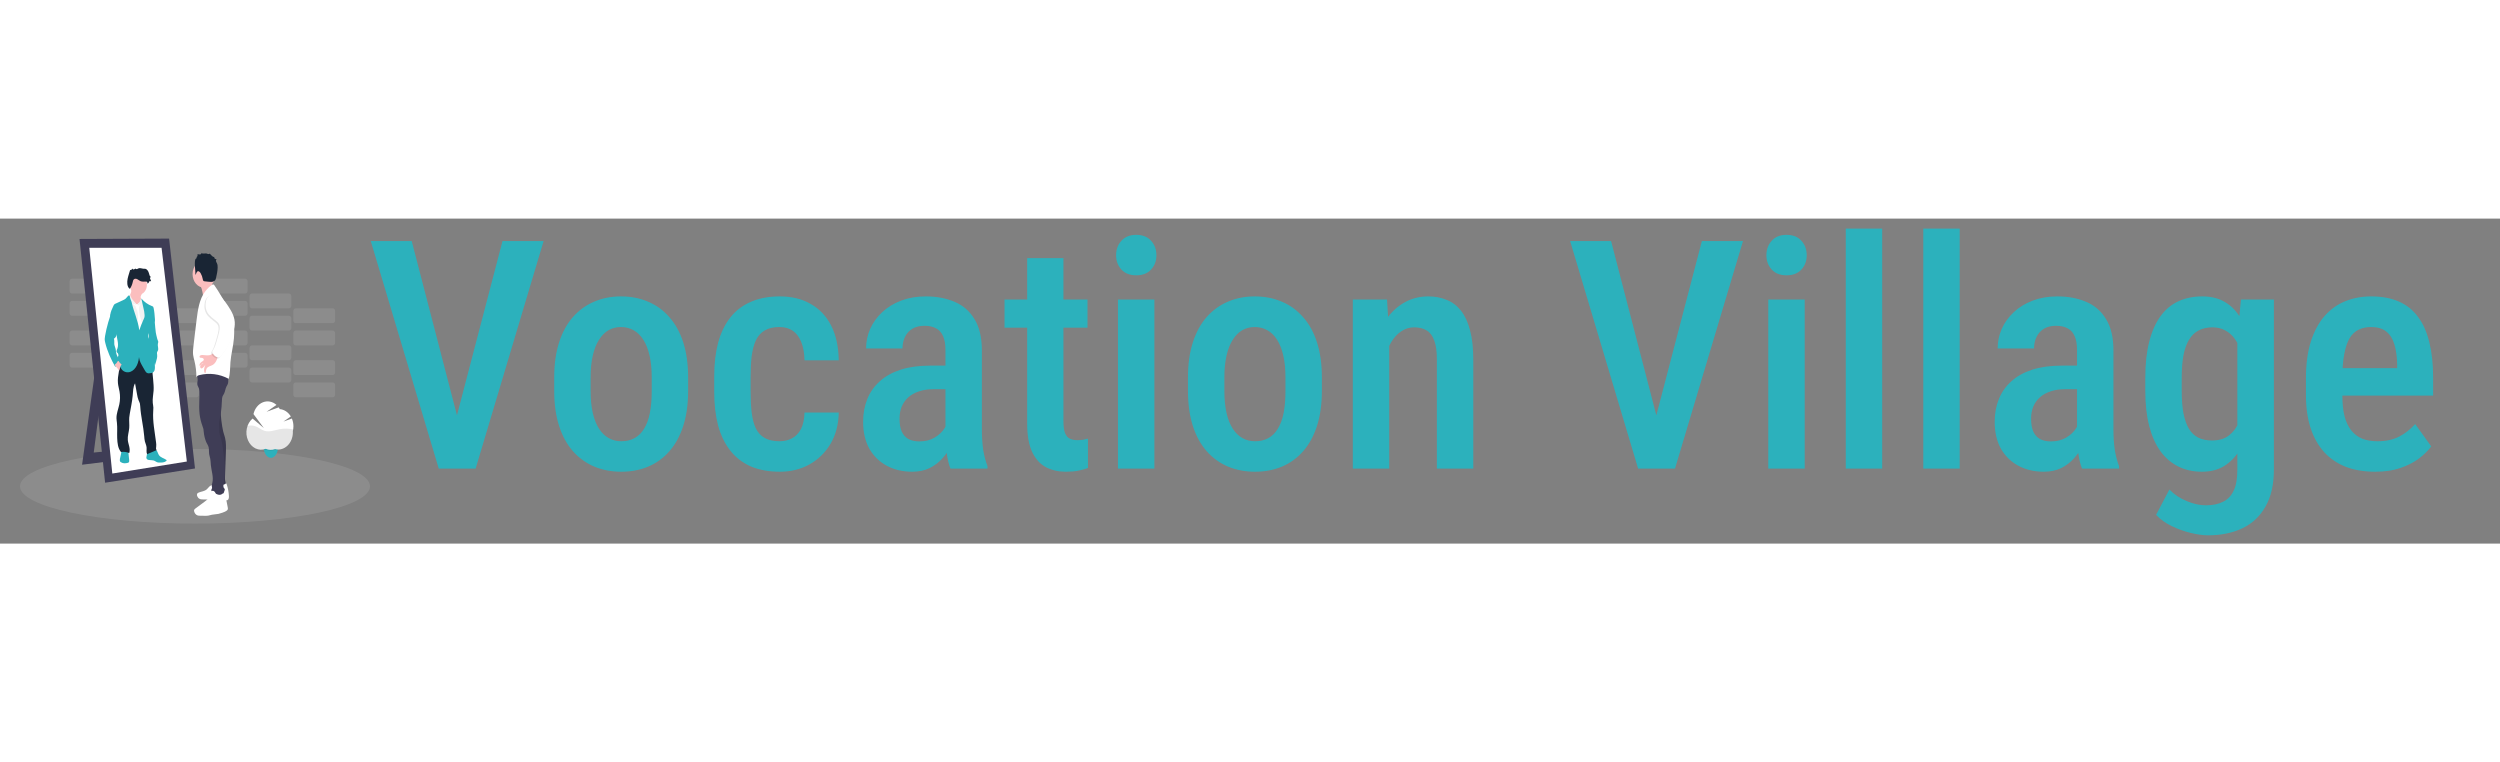 <svg width="328" height="100" viewBox="0 0 500 65" fill="none" xmlns="http://www.w3.org/2000/svg">
<rect x="0" y="0" width="500" height="65" fill="#808080" stroke="none"/>
<g clip-path="url(#clip0_1_37)">
<path d="M90.812 41.562L100.5 4.5H108.719L95.125 50H89.5L90.812 41.562ZM82.344 4.5L91.969 41.562L93.375 50H87.75L74.156 4.5H82.344ZM110.844 34.469V31.75C110.844 29.125 111.167 26.802 111.812 24.781C112.458 22.76 113.375 21.073 114.562 19.719C115.771 18.344 117.188 17.312 118.812 16.625C120.438 15.917 122.229 15.562 124.188 15.562C126.188 15.562 128 15.917 129.625 16.625C131.271 17.312 132.688 18.344 133.875 19.719C135.083 21.073 136.01 22.76 136.656 24.781C137.302 26.802 137.625 29.125 137.625 31.75V34.469C137.625 37.094 137.302 39.417 136.656 41.438C136.01 43.458 135.083 45.156 133.875 46.531C132.688 47.885 131.281 48.906 129.656 49.594C128.031 50.281 126.229 50.625 124.25 50.625C122.292 50.625 120.49 50.281 118.844 49.594C117.219 48.906 115.802 47.885 114.594 46.531C113.385 45.156 112.458 43.458 111.812 41.438C111.167 39.417 110.844 37.094 110.844 34.469ZM118.125 31.75V34.469C118.125 36.156 118.271 37.635 118.562 38.906C118.854 40.156 119.271 41.198 119.812 42.031C120.354 42.865 121 43.49 121.75 43.906C122.5 44.323 123.333 44.531 124.25 44.531C125.271 44.531 126.156 44.323 126.906 43.906C127.677 43.49 128.312 42.865 128.812 42.031C129.333 41.198 129.719 40.156 129.969 38.906C130.219 37.635 130.344 36.156 130.344 34.469V31.75C130.344 30.083 130.198 28.625 129.906 27.375C129.615 26.104 129.198 25.052 128.656 24.219C128.115 23.365 127.458 22.729 126.688 22.312C125.938 21.896 125.104 21.688 124.188 21.688C123.292 21.688 122.469 21.896 121.719 22.312C120.99 22.729 120.354 23.365 119.812 24.219C119.271 25.052 118.854 26.104 118.562 27.375C118.271 28.625 118.125 30.083 118.125 31.75ZM155.906 44.531C156.844 44.531 157.677 44.333 158.406 43.938C159.156 43.542 159.75 42.927 160.188 42.094C160.625 41.24 160.865 40.135 160.906 38.781H167.75C167.708 41.177 167.156 43.271 166.094 45.062C165.031 46.833 163.615 48.208 161.844 49.188C160.094 50.146 158.146 50.625 156 50.625C153.771 50.625 151.823 50.271 150.156 49.562C148.51 48.833 147.146 47.781 146.062 46.406C144.979 45.031 144.167 43.365 143.625 41.406C143.104 39.427 142.844 37.167 142.844 34.625V31.562C142.844 29.042 143.104 26.792 143.625 24.812C144.167 22.833 144.979 21.156 146.062 19.781C147.146 18.406 148.51 17.365 150.156 16.656C151.802 15.927 153.74 15.562 155.969 15.562C158.344 15.562 160.396 16.062 162.125 17.062C163.875 18.042 165.24 19.479 166.219 21.375C167.198 23.271 167.708 25.594 167.75 28.344H160.906C160.865 26.885 160.646 25.667 160.25 24.688C159.854 23.688 159.292 22.938 158.562 22.438C157.854 21.938 156.958 21.688 155.875 21.688C154.688 21.688 153.708 21.917 152.938 22.375C152.188 22.812 151.604 23.458 151.188 24.312C150.792 25.167 150.51 26.208 150.344 27.438C150.198 28.646 150.125 30.021 150.125 31.562V34.625C150.125 36.208 150.198 37.615 150.344 38.844C150.49 40.052 150.76 41.083 151.156 41.938C151.573 42.792 152.167 43.438 152.938 43.875C153.708 44.312 154.698 44.531 155.906 44.531ZM189.094 43.125V26.281C189.094 25.115 188.927 24.177 188.594 23.469C188.281 22.76 187.812 22.25 187.188 21.938C186.583 21.604 185.823 21.438 184.906 21.438C183.948 21.438 183.135 21.635 182.469 22.031C181.823 22.427 181.333 22.969 181 23.656C180.667 24.323 180.5 25.094 180.5 25.969H173.219C173.219 24.615 173.49 23.312 174.031 22.062C174.594 20.812 175.396 19.698 176.438 18.719C177.479 17.74 178.74 16.969 180.219 16.406C181.698 15.844 183.344 15.562 185.156 15.562C187.323 15.562 189.25 15.927 190.938 16.656C192.625 17.365 193.948 18.521 194.906 20.125C195.885 21.708 196.375 23.792 196.375 26.375V42.156C196.375 43.719 196.469 45.115 196.656 46.344C196.865 47.552 197.146 48.604 197.5 49.5V50H190.094C189.76 49.188 189.51 48.146 189.344 46.875C189.177 45.604 189.094 44.354 189.094 43.125ZM190.062 29.406L190.094 34.125H186.594C185.552 34.125 184.615 34.271 183.781 34.562C182.948 34.833 182.24 35.229 181.656 35.75C181.094 36.25 180.656 36.865 180.344 37.594C180.052 38.323 179.906 39.125 179.906 40C179.906 41.062 180.052 41.927 180.344 42.594C180.656 43.26 181.104 43.76 181.688 44.094C182.292 44.406 183.021 44.562 183.875 44.562C185.042 44.562 186.052 44.312 186.906 43.812C187.781 43.292 188.448 42.667 188.906 41.938C189.385 41.208 189.573 40.542 189.469 39.938L191.125 42.969C190.958 43.76 190.646 44.594 190.188 45.469C189.75 46.344 189.177 47.177 188.469 47.969C187.76 48.76 186.906 49.406 185.906 49.906C184.906 50.385 183.75 50.625 182.438 50.625C180.542 50.625 178.854 50.229 177.375 49.438C175.896 48.646 174.729 47.51 173.875 46.031C173.042 44.531 172.625 42.74 172.625 40.656C172.625 38.969 172.906 37.438 173.469 36.062C174.031 34.688 174.865 33.51 175.969 32.531C177.073 31.531 178.458 30.76 180.125 30.219C181.812 29.677 183.781 29.406 186.031 29.406H190.062ZM217.5 16.188V21.812H200.906V16.188H217.5ZM205.438 7.906H212.688V40.562C212.688 41.604 212.802 42.396 213.031 42.938C213.26 43.479 213.583 43.844 214 44.031C214.417 44.219 214.906 44.312 215.469 44.312C215.885 44.312 216.292 44.281 216.688 44.219C217.104 44.135 217.406 44.062 217.594 44V49.875C217.052 50.083 216.427 50.26 215.719 50.406C215.01 50.552 214.156 50.625 213.156 50.625C211.677 50.625 210.354 50.323 209.188 49.719C208.021 49.094 207.104 48.083 206.438 46.688C205.771 45.271 205.438 43.396 205.438 41.062V7.906ZM230.875 16.188V50H223.594V16.188H230.875ZM223.219 7.344C223.219 6.177 223.573 5.208 224.281 4.438C224.99 3.646 225.979 3.25 227.25 3.25C228.521 3.25 229.51 3.646 230.219 4.438C230.927 5.208 231.281 6.177 231.281 7.344C231.281 8.469 230.927 9.417 230.219 10.188C229.51 10.958 228.521 11.344 227.25 11.344C225.979 11.344 224.99 10.958 224.281 10.188C223.573 9.417 223.219 8.469 223.219 7.344ZM237.594 34.469V31.75C237.594 29.125 237.917 26.802 238.562 24.781C239.208 22.76 240.125 21.073 241.312 19.719C242.521 18.344 243.938 17.312 245.562 16.625C247.188 15.917 248.979 15.562 250.938 15.562C252.938 15.562 254.75 15.917 256.375 16.625C258.021 17.312 259.438 18.344 260.625 19.719C261.833 21.073 262.76 22.76 263.406 24.781C264.052 26.802 264.375 29.125 264.375 31.75V34.469C264.375 37.094 264.052 39.417 263.406 41.438C262.76 43.458 261.833 45.156 260.625 46.531C259.438 47.885 258.031 48.906 256.406 49.594C254.781 50.281 252.979 50.625 251 50.625C249.042 50.625 247.24 50.281 245.594 49.594C243.969 48.906 242.552 47.885 241.344 46.531C240.135 45.156 239.208 43.458 238.562 41.438C237.917 39.417 237.594 37.094 237.594 34.469ZM244.875 31.75V34.469C244.875 36.156 245.021 37.635 245.312 38.906C245.604 40.156 246.021 41.198 246.562 42.031C247.104 42.865 247.75 43.49 248.5 43.906C249.25 44.323 250.083 44.531 251 44.531C252.021 44.531 252.906 44.323 253.656 43.906C254.427 43.49 255.062 42.865 255.562 42.031C256.083 41.198 256.469 40.156 256.719 38.906C256.969 37.635 257.094 36.156 257.094 34.469V31.75C257.094 30.083 256.948 28.625 256.656 27.375C256.365 26.104 255.948 25.052 255.406 24.219C254.865 23.365 254.208 22.729 253.438 22.312C252.688 21.896 251.854 21.688 250.938 21.688C250.042 21.688 249.219 21.896 248.469 22.312C247.74 22.729 247.104 23.365 246.562 24.219C246.021 25.052 245.604 26.104 245.312 27.375C245.021 28.625 244.875 30.083 244.875 31.75ZM277.844 23.406V50H270.562V16.188H277.406L277.844 23.406ZM276.531 31.875H274.219C274.198 29.438 274.458 27.219 275 25.219C275.542 23.219 276.312 21.5 277.312 20.062C278.333 18.625 279.542 17.521 280.938 16.75C282.354 15.958 283.927 15.562 285.656 15.562C286.99 15.562 288.208 15.792 289.312 16.25C290.438 16.688 291.396 17.406 292.188 18.406C292.979 19.406 293.583 20.708 294 22.312C294.438 23.917 294.656 25.875 294.656 28.188V50H287.375V28.125C287.375 26.542 287.198 25.292 286.844 24.375C286.51 23.438 286.01 22.771 285.344 22.375C284.677 21.958 283.833 21.75 282.812 21.75C281.875 21.75 281.01 22.021 280.219 22.562C279.448 23.083 278.781 23.812 278.219 24.75C277.677 25.667 277.26 26.74 276.969 27.969C276.677 29.177 276.531 30.479 276.531 31.875ZM330.688 41.562L340.375 4.5H348.594L335 50H329.375L330.688 41.562ZM322.219 4.5L331.844 41.562L333.25 50H327.625L314.031 4.5H322.219ZM360.938 16.188V50H353.656V16.188H360.938ZM353.281 7.344C353.281 6.177 353.635 5.208 354.344 4.438C355.052 3.646 356.042 3.25 357.312 3.25C358.583 3.25 359.573 3.646 360.281 4.438C360.99 5.208 361.344 6.177 361.344 7.344C361.344 8.469 360.99 9.417 360.281 10.188C359.573 10.958 358.583 11.344 357.312 11.344C356.042 11.344 355.052 10.958 354.344 10.188C353.635 9.417 353.281 8.469 353.281 7.344ZM376.438 2V50H369.156V2H376.438ZM391.938 2V50H384.656V2H391.938ZM415.406 43.125V26.281C415.406 25.115 415.24 24.177 414.906 23.469C414.594 22.76 414.125 22.25 413.5 21.938C412.896 21.604 412.135 21.438 411.219 21.438C410.26 21.438 409.448 21.635 408.781 22.031C408.135 22.427 407.646 22.969 407.312 23.656C406.979 24.323 406.812 25.094 406.812 25.969H399.531C399.531 24.615 399.802 23.312 400.344 22.062C400.906 20.812 401.708 19.698 402.75 18.719C403.792 17.74 405.052 16.969 406.531 16.406C408.01 15.844 409.656 15.562 411.469 15.562C413.635 15.562 415.562 15.927 417.25 16.656C418.938 17.365 420.26 18.521 421.219 20.125C422.198 21.708 422.688 23.792 422.688 26.375V42.156C422.688 43.719 422.781 45.115 422.969 46.344C423.177 47.552 423.458 48.604 423.812 49.5V50H416.406C416.073 49.188 415.823 48.146 415.656 46.875C415.49 45.604 415.406 44.354 415.406 43.125ZM416.375 29.406L416.406 34.125H412.906C411.865 34.125 410.927 34.271 410.094 34.562C409.26 34.833 408.552 35.229 407.969 35.75C407.406 36.25 406.969 36.865 406.656 37.594C406.365 38.323 406.219 39.125 406.219 40C406.219 41.062 406.365 41.927 406.656 42.594C406.969 43.26 407.417 43.76 408 44.094C408.604 44.406 409.333 44.562 410.188 44.562C411.354 44.562 412.365 44.312 413.219 43.812C414.094 43.292 414.76 42.667 415.219 41.938C415.698 41.208 415.885 40.542 415.781 39.938L417.438 42.969C417.271 43.76 416.958 44.594 416.5 45.469C416.062 46.344 415.49 47.177 414.781 47.969C414.073 48.76 413.219 49.406 412.219 49.906C411.219 50.385 410.062 50.625 408.75 50.625C406.854 50.625 405.167 50.229 403.688 49.438C402.208 48.646 401.042 47.51 400.188 46.031C399.354 44.531 398.938 42.74 398.938 40.656C398.938 38.969 399.219 37.438 399.781 36.062C400.344 34.688 401.177 33.51 402.281 32.531C403.385 31.531 404.771 30.76 406.438 30.219C408.125 29.677 410.094 29.406 412.344 29.406H416.375ZM448.188 16.188H454.781V50.125C454.781 53.167 454.219 55.656 453.094 57.594C451.99 59.552 450.448 61 448.469 61.938C446.49 62.875 444.198 63.344 441.594 63.344C440.635 63.344 439.5 63.188 438.188 62.875C436.875 62.562 435.594 62.104 434.344 61.5C433.094 60.896 432.052 60.146 431.219 59.25L433.875 54.188C434.854 55.188 436.01 55.958 437.344 56.5C438.677 57.062 439.958 57.344 441.188 57.344C442.521 57.344 443.646 57.115 444.562 56.656C445.5 56.219 446.219 55.479 446.719 54.438C447.219 53.417 447.469 52.031 447.469 50.281V23.844L448.188 16.188ZM429.062 34.469V31.812C429.062 29.042 429.323 26.646 429.844 24.625C430.365 22.583 431.115 20.885 432.094 19.531C433.073 18.177 434.271 17.177 435.688 16.531C437.104 15.885 438.688 15.562 440.438 15.562C442.25 15.562 443.781 15.948 445.031 16.719C446.302 17.469 447.333 18.542 448.125 19.938C448.938 21.333 449.573 23 450.031 24.938C450.49 26.854 450.823 29 451.031 31.375V35.062C450.823 37.354 450.469 39.458 449.969 41.375C449.469 43.271 448.792 44.906 447.938 46.281C447.104 47.656 446.062 48.729 444.812 49.5C443.583 50.25 442.104 50.625 440.375 50.625C438.646 50.625 437.083 50.281 435.688 49.594C434.292 48.906 433.094 47.885 432.094 46.531C431.115 45.177 430.365 43.5 429.844 41.5C429.323 39.479 429.062 37.135 429.062 34.469ZM436.344 31.812V34.469C436.344 36.198 436.458 37.688 436.688 38.938C436.938 40.188 437.302 41.219 437.781 42.031C438.26 42.823 438.885 43.417 439.656 43.812C440.427 44.188 441.344 44.375 442.406 44.375C443.802 44.375 444.927 44.042 445.781 43.375C446.656 42.708 447.323 41.812 447.781 40.688C448.26 39.542 448.594 38.271 448.781 36.875V29.594C448.677 28.49 448.469 27.469 448.156 26.531C447.865 25.573 447.458 24.74 446.938 24.031C446.438 23.323 445.812 22.771 445.062 22.375C444.333 21.958 443.469 21.75 442.469 21.75C441.427 21.75 440.51 21.958 439.719 22.375C438.948 22.771 438.312 23.385 437.812 24.219C437.312 25.031 436.938 26.073 436.688 27.344C436.458 28.594 436.344 30.083 436.344 31.812ZM475.031 50.625C472.844 50.625 470.896 50.302 469.188 49.656C467.479 48.99 466.031 48.01 464.844 46.719C463.656 45.406 462.75 43.802 462.125 41.906C461.5 39.99 461.188 37.771 461.188 35.25V32C461.188 29.146 461.51 26.688 462.156 24.625C462.823 22.542 463.74 20.833 464.906 19.5C466.073 18.167 467.448 17.177 469.031 16.531C470.635 15.885 472.375 15.562 474.25 15.562C476.375 15.562 478.219 15.906 479.781 16.594C481.344 17.281 482.625 18.312 483.625 19.688C484.646 21.062 485.396 22.76 485.875 24.781C486.375 26.802 486.625 29.125 486.625 31.75V35.406H464.688V29.906H479.438V29.125C479.396 27.583 479.208 26.26 478.875 25.156C478.542 24.031 478 23.177 477.25 22.594C476.521 21.99 475.51 21.688 474.219 21.688C473.281 21.688 472.448 21.865 471.719 22.219C470.99 22.573 470.385 23.146 469.906 23.938C469.448 24.729 469.094 25.792 468.844 27.125C468.594 28.438 468.469 30.062 468.469 32V35.25C468.469 36.938 468.615 38.365 468.906 39.531C469.219 40.698 469.677 41.656 470.281 42.406C470.885 43.135 471.615 43.677 472.469 44.031C473.344 44.365 474.354 44.531 475.5 44.531C477.188 44.531 478.635 44.219 479.844 43.594C481.073 42.948 482.135 42.115 483.031 41.094L486.25 45.562C485.646 46.375 484.833 47.177 483.812 47.969C482.792 48.74 481.552 49.375 480.094 49.875C478.656 50.375 476.969 50.625 475.031 50.625Z" fill="#2CB1BC"/>
<g clip-path="url(#clip1_1_37)">
<path opacity="0.1" d="M21.807 26.839H14.393C14.131 26.839 13.918 27.088 13.918 27.396V29.246C13.918 29.553 14.131 29.803 14.393 29.803H21.807C22.07 29.803 22.282 29.553 22.282 29.246V27.396C22.282 27.088 22.07 26.839 21.807 26.839Z" fill="white"/>
<path opacity="0.1" d="M30.561 29.804H23.147C22.884 29.804 22.672 30.053 22.672 30.361V32.211C22.672 32.518 22.884 32.768 23.147 32.768H30.561C30.823 32.768 31.036 32.518 31.036 32.211V30.361C31.036 30.053 30.823 29.804 30.561 29.804Z" fill="white"/>
<path opacity="0.1" d="M39.315 32.768H31.901C31.639 32.768 31.426 33.017 31.426 33.325V35.175C31.426 35.482 31.639 35.732 31.901 35.732H39.315C39.578 35.732 39.791 35.482 39.791 35.175V33.325C39.791 33.017 39.578 32.768 39.315 32.768Z" fill="white"/>
<path opacity="0.1" d="M21.807 22.393H14.393C14.131 22.393 13.918 22.642 13.918 22.95V24.8C13.918 25.108 14.131 25.357 14.393 25.357H21.807C22.07 25.357 22.282 25.108 22.282 24.8V22.95C22.282 22.642 22.07 22.393 21.807 22.393Z" fill="white"/>
<path opacity="0.1" d="M30.561 25.357H23.147C22.884 25.357 22.672 25.607 22.672 25.914V27.764C22.672 28.072 22.884 28.321 23.147 28.321H30.561C30.823 28.321 31.036 28.072 31.036 27.764V25.914C31.036 25.607 30.823 25.357 30.561 25.357Z" fill="white"/>
<path opacity="0.1" d="M39.315 28.322H31.901C31.639 28.322 31.426 28.571 31.426 28.879V30.729C31.426 31.036 31.639 31.286 31.901 31.286H39.315C39.578 31.286 39.791 31.036 39.791 30.729V28.879C39.791 28.571 39.578 28.322 39.315 28.322Z" fill="white"/>
<path opacity="0.1" d="M49.042 26.839H41.628C41.365 26.839 41.153 27.088 41.153 27.396V29.246C41.153 29.553 41.365 29.803 41.628 29.803H49.042C49.304 29.803 49.517 29.553 49.517 29.246V27.396C49.517 27.088 49.304 26.839 49.042 26.839Z" fill="white"/>
<path opacity="0.1" d="M57.796 29.804H50.382C50.119 29.804 49.906 30.053 49.906 30.361V32.211C49.906 32.518 50.119 32.768 50.382 32.768H57.796C58.058 32.768 58.271 32.518 58.271 32.211V30.361C58.271 30.053 58.058 29.804 57.796 29.804Z" fill="white"/>
<path opacity="0.1" d="M66.55 32.768H59.136C58.874 32.768 58.661 33.017 58.661 33.325V35.175C58.661 35.482 58.874 35.732 59.136 35.732H66.55C66.813 35.732 67.026 35.482 67.026 35.175V33.325C67.026 33.017 66.813 32.768 66.55 32.768Z" fill="white"/>
<path opacity="0.1" d="M49.042 22.393H41.628C41.365 22.393 41.153 22.642 41.153 22.95V24.8C41.153 25.108 41.365 25.357 41.628 25.357H49.042C49.304 25.357 49.517 25.108 49.517 24.8V22.95C49.517 22.642 49.304 22.393 49.042 22.393Z" fill="white"/>
<path opacity="0.1" d="M57.796 25.357H50.382C50.119 25.357 49.906 25.607 49.906 25.914V27.764C49.906 28.072 50.119 28.321 50.382 28.321H57.796C58.058 28.321 58.271 28.072 58.271 27.764V25.914C58.271 25.607 58.058 25.357 57.796 25.357Z" fill="white"/>
<path opacity="0.1" d="M66.55 28.322H59.136C58.874 28.322 58.661 28.571 58.661 28.879V30.729C58.661 31.036 58.874 31.286 59.136 31.286H66.55C66.813 31.286 67.026 31.036 67.026 30.729V28.879C67.026 28.571 66.813 28.322 66.55 28.322Z" fill="white"/>
<path opacity="0.1" d="M21.807 16.464H14.393C14.131 16.464 13.918 16.714 13.918 17.021V18.871C13.918 19.179 14.131 19.428 14.393 19.428H21.807C22.07 19.428 22.282 19.179 22.282 18.871V17.021C22.282 16.714 22.07 16.464 21.807 16.464Z" fill="white"/>
<path opacity="0.1" d="M30.561 19.428H23.147C22.884 19.428 22.672 19.678 22.672 19.985V21.835C22.672 22.143 22.884 22.392 23.147 22.392H30.561C30.823 22.392 31.036 22.143 31.036 21.835V19.985C31.036 19.678 30.823 19.428 30.561 19.428Z" fill="white"/>
<path opacity="0.1" d="M39.315 22.393H31.901C31.639 22.393 31.426 22.642 31.426 22.95V24.8C31.426 25.108 31.639 25.357 31.901 25.357H39.315C39.578 25.357 39.791 25.108 39.791 24.8V22.95C39.791 22.642 39.578 22.393 39.315 22.393Z" fill="white"/>
<path opacity="0.1" d="M21.807 12.018H14.393C14.131 12.018 13.918 12.267 13.918 12.575V14.424C13.918 14.732 14.131 14.982 14.393 14.982H21.807C22.07 14.982 22.282 14.732 22.282 14.424V12.575C22.282 12.267 22.07 12.018 21.807 12.018Z" fill="white"/>
<path opacity="0.1" d="M30.561 14.982H23.147C22.884 14.982 22.672 15.232 22.672 15.54V17.389C22.672 17.697 22.884 17.946 23.147 17.946H30.561C30.823 17.946 31.036 17.697 31.036 17.389V15.54C31.036 15.232 30.823 14.982 30.561 14.982Z" fill="white"/>
<path opacity="0.1" d="M39.315 17.946H31.901C31.639 17.946 31.426 18.196 31.426 18.503V20.353C31.426 20.661 31.639 20.91 31.901 20.91H39.315C39.578 20.91 39.791 20.661 39.791 20.353V18.503C39.791 18.196 39.578 17.946 39.315 17.946Z" fill="white"/>
<path opacity="0.1" d="M49.042 16.464H41.628C41.365 16.464 41.153 16.714 41.153 17.021V18.871C41.153 19.179 41.365 19.428 41.628 19.428H49.042C49.304 19.428 49.517 19.179 49.517 18.871V17.021C49.517 16.714 49.304 16.464 49.042 16.464Z" fill="white"/>
<path opacity="0.1" d="M57.796 19.428H50.382C50.119 19.428 49.906 19.678 49.906 19.985V21.835C49.906 22.143 50.119 22.392 50.382 22.392H57.796C58.058 22.392 58.271 22.143 58.271 21.835V19.985C58.271 19.678 58.058 19.428 57.796 19.428Z" fill="white"/>
<path opacity="0.1" d="M66.55 22.393H59.136C58.874 22.393 58.661 22.642 58.661 22.95V24.8C58.661 25.108 58.874 25.357 59.136 25.357H66.55C66.813 25.357 67.026 25.108 67.026 24.8V22.95C67.026 22.642 66.813 22.393 66.55 22.393Z" fill="white"/>
<path opacity="0.1" d="M49.042 12.018H41.628C41.365 12.018 41.153 12.267 41.153 12.575V14.424C41.153 14.732 41.365 14.982 41.628 14.982H49.042C49.304 14.982 49.517 14.732 49.517 14.424V12.575C49.517 12.267 49.304 12.018 49.042 12.018Z" fill="white"/>
<path opacity="0.1" d="M57.796 14.982H50.382C50.119 14.982 49.906 15.232 49.906 15.54V17.389C49.906 17.697 50.119 17.946 50.382 17.946H57.796C58.058 17.946 58.271 17.697 58.271 17.389V15.54C58.271 15.232 58.058 14.982 57.796 14.982Z" fill="white"/>
<path opacity="0.1" d="M66.55 17.946H59.136C58.874 17.946 58.661 18.196 58.661 18.503V20.353C58.661 20.661 58.874 20.91 59.136 20.91H66.55C66.813 20.91 67.026 20.661 67.026 20.353V18.503C67.026 18.196 66.813 17.946 66.55 17.946Z" fill="white"/>
<path opacity="0.1" d="M39 61C58.33 61 74 57.659 74 53.538C74 49.416 58.33 46.075 39 46.075C19.67 46.075 4 49.416 4 53.538C4 57.659 19.67 61 39 61Z" fill="white"/>
<path d="M19.357 28.075L16.413 49.225L29.722 47.575L29.146 45.775L18.749 46.788L21.18 28.038L19.357 28.075Z" fill="#3F3D56"/>
<path d="M15.901 4.075L33.817 4L39 49.975L21.02 52.825L15.901 4.075Z" fill="#3F3D56"/>
<path d="M17.853 5.837H32.313L37.368 48.587L22.46 50.987L17.853 5.837Z" fill="white"/>
<path d="M31.491 46.664C31.581 46.868 31.649 47.089 31.768 47.273C32.113 47.814 32.769 47.899 33.261 48.252C33.286 48.267 33.306 48.29 33.319 48.318C33.342 48.38 33.292 48.446 33.244 48.485C32.871 48.791 32.381 48.798 31.925 48.794C31.772 48.801 31.618 48.784 31.469 48.743C31.228 48.669 31.021 48.471 30.783 48.391C30.66 48.355 30.533 48.334 30.406 48.329L29.906 48.289C29.773 48.287 29.642 48.258 29.517 48.204C29.454 48.176 29.399 48.13 29.356 48.071C29.313 48.011 29.284 47.94 29.271 47.863C29.257 47.739 29.302 47.618 29.329 47.496C29.393 47.208 29.373 46.86 29.565 46.664C29.643 46.593 29.734 46.542 29.83 46.514C30.178 46.376 30.533 46.266 30.893 46.182C31.189 46.114 31.36 46.369 31.491 46.664Z" fill="#2CB1BC"/>
<path d="M25.838 48.287C25.851 48.447 25.855 48.63 25.756 48.741C25.695 48.801 25.621 48.84 25.542 48.854C25.069 48.983 24.542 48.992 24.13 48.69C24.088 48.662 24.05 48.624 24.019 48.578C23.985 48.517 23.965 48.446 23.963 48.372C23.948 48.16 24.004 47.951 24.054 47.746C24.174 47.26 24.265 46.765 24.326 46.265C24.331 46.224 25.534 46.49 25.614 46.629C25.714 46.802 25.715 47.216 25.742 47.421C25.782 47.708 25.814 47.997 25.838 48.287Z" fill="#2CB1BC"/>
<path d="M30.313 28.77L30.633 32.257C30.697 32.969 30.764 33.686 30.72 34.401C30.669 35.225 30.472 36.05 30.555 36.868C30.588 37.186 30.662 37.498 30.673 37.818C30.675 38.031 30.666 38.244 30.645 38.456C30.501 40.572 30.958 42.671 31.214 44.772C31.255 45.031 31.264 45.295 31.241 45.557C31.208 45.824 31.141 46.173 31.343 46.299L29.444 47.106C29.202 46.75 29.363 46.196 29.316 45.743C29.274 45.336 29.084 44.973 28.982 44.581C28.89 44.228 28.87 43.857 28.84 43.491C28.675 41.498 28.166 39.557 28.047 37.56C28.043 37.367 28.022 37.175 27.983 36.988C27.919 36.74 27.791 36.523 27.698 36.29C27.554 35.94 27.484 35.556 27.415 35.176L27.009 32.945C26.598 33.662 26.614 34.595 26.533 35.454C26.419 36.654 26.165 37.834 25.957 39.019C25.909 39.274 25.873 39.532 25.849 39.791C25.795 40.487 25.902 41.189 25.845 41.883C25.781 42.688 25.493 43.473 25.562 44.278C25.601 44.724 25.747 45.145 25.845 45.577C25.944 46.009 25.992 46.483 25.842 46.895C25.317 46.669 24.752 46.596 24.197 46.682C23.587 45.95 23.479 44.931 23.438 43.907C23.396 42.883 23.496 41.858 23.387 40.844C23.356 40.544 23.306 40.251 23.297 39.952C23.27 38.993 23.664 38.095 23.86 37.163C24.036 36.324 24.053 35.449 23.909 34.602C23.813 34.041 23.648 33.498 23.589 32.93C23.509 32.134 23.645 31.332 23.781 30.546C23.873 30.016 23.963 29.486 24.067 28.959C24.178 28.392 24.311 27.814 24.608 27.351C25.084 26.609 25.93 26.279 26.72 26.352C27.51 26.424 28.248 26.845 28.901 27.37C29.415 27.773 29.889 28.243 30.313 28.77Z" fill="#192534"/>
<path d="M28.19 15.419C28.154 15.486 28.13 15.561 28.117 15.639C28.101 15.793 28.181 15.934 28.245 16.068C28.327 16.241 28.39 16.425 28.432 16.616C28.463 16.734 28.472 16.858 28.46 16.981C28.444 17.073 28.416 17.162 28.377 17.244C28.253 17.523 28.07 17.78 27.821 17.897C27.628 17.98 27.418 17.99 27.22 17.925C27.024 17.86 26.838 17.757 26.671 17.619C26.53 17.515 26.403 17.386 26.294 17.237C26.191 17.074 26.104 16.898 26.035 16.712C25.902 16.386 25.767 16.037 25.791 15.679C25.792 15.647 25.797 15.614 25.806 15.584C25.827 15.528 25.856 15.477 25.892 15.434C26.165 15.055 26.305 14.568 26.284 14.072L27.216 14.321C27.421 14.376 27.627 14.43 27.829 14.498C27.996 14.555 28.252 14.633 28.36 14.807C28.468 14.981 28.264 15.26 28.19 15.419Z" fill="#FBBEBE"/>
<path d="M27.691 15.233C28.627 15.233 29.386 14.344 29.386 13.247C29.386 12.15 28.627 11.261 27.691 11.261C26.756 11.261 25.997 12.15 25.997 13.247C25.997 14.344 26.756 15.233 27.691 15.233Z" fill="#FBBEBE"/>
<path d="M27.419 17.253C27.49 17.07 27.645 16.953 27.787 16.838C27.928 16.722 28.071 16.575 28.099 16.374C28.101 16.329 28.11 16.285 28.127 16.244C28.181 16.148 28.311 16.196 28.388 16.266C28.576 16.438 28.704 16.682 28.829 16.919C28.99 17.209 29.128 17.515 29.242 17.834C29.421 18.39 29.443 18.996 29.463 19.59C29.481 20.13 29.498 20.678 29.386 21.201C29.316 21.533 29.194 21.855 29.187 22.196C29.166 23.436 28.799 24.62 28.773 25.86C28.771 26.219 28.787 26.577 28.819 26.933L28.879 27.738C27.949 27.676 27.021 27.58 26.096 27.451C26.069 27.081 25.979 26.721 25.896 26.363C25.558 24.897 25.342 23.397 25.25 21.882C25.2 21.078 25.15 20.277 25.074 19.476C25.005 18.748 24.871 18.015 24.951 17.288C24.994 16.958 25.082 16.638 25.214 16.342C25.255 16.224 25.327 16.124 25.419 16.055C25.464 16.029 25.513 16.01 25.563 16C25.708 15.966 25.855 15.945 26.003 15.939C26.04 15.936 26.076 15.94 26.111 15.951C26.173 15.988 26.224 16.046 26.257 16.118C26.542 16.62 26.946 17.015 27.419 17.253Z" fill="#F2F2F2"/>
<path d="M26.633 17.094C26.752 17.294 27.004 17.341 27.114 17.544C27.151 17.629 27.179 17.719 27.198 17.812C27.265 18.063 27.401 18.282 27.483 18.527C27.602 18.879 27.605 19.269 27.607 19.648C27.619 19.95 27.599 20.252 27.548 20.548C27.509 20.733 27.447 20.91 27.401 21.093C27.323 21.404 27.294 21.729 27.315 22.052C27.315 22.122 27.331 22.191 27.361 22.251C27.404 22.311 27.461 22.357 27.525 22.382C27.712 22.479 27.909 22.578 28.114 22.555C28.156 22.553 28.196 22.538 28.231 22.509C28.254 22.484 28.274 22.454 28.288 22.42L28.416 22.166C28.532 21.935 28.653 21.675 28.608 21.41C28.576 21.274 28.527 21.143 28.463 21.023C28.381 20.827 28.311 20.625 28.254 20.418C28.05 19.73 27.843 19.032 27.797 18.306C27.77 18.03 27.797 17.75 27.874 17.487C27.934 17.326 28.01 17.172 28.099 17.03C28.079 16.999 28.051 16.975 28.019 16.962C27.987 16.949 27.952 16.948 27.92 16.959C27.855 16.983 27.793 17.013 27.733 17.05C27.545 17.143 27.337 17.109 27.147 17.046C27.073 17.02 26.955 16.933 26.878 16.939C26.852 16.943 26.637 17.103 26.633 17.094Z" fill="white"/>
<path d="M28.131 17.086C28.092 17.05 28.033 17.017 27.999 17.059C27.988 17.077 27.979 17.098 27.975 17.12C27.941 17.225 27.843 17.276 27.755 17.317C27.666 17.358 27.57 17.38 27.516 17.303C27.499 17.273 27.491 17.237 27.492 17.201C27.494 17.165 27.505 17.131 27.524 17.102C27.564 17.047 27.611 17 27.664 16.964C27.959 16.72 28.159 16.351 28.222 15.935C28.305 16.012 28.36 16.122 28.375 16.244C28.396 16.364 28.399 16.487 28.42 16.606C28.451 16.777 28.521 16.937 28.537 17.11C28.545 17.202 28.537 17.295 28.537 17.387C28.54 17.478 28.549 17.567 28.564 17.656C28.414 17.47 28.309 17.252 28.131 17.086Z" fill="#F2F2F2"/>
<path d="M26.836 16.577C26.772 16.506 26.708 16.438 26.644 16.365C26.363 16.044 26.151 15.65 26.025 15.214C25.943 15.289 25.853 15.388 25.851 15.514C25.858 15.603 25.888 15.688 25.936 15.758C26.177 16.204 26.337 16.705 26.404 17.229C26.439 17.165 26.487 17.113 26.544 17.078C26.6 17.043 26.663 17.025 26.728 17.027C26.829 17.027 27.282 17.342 27.315 17.262C27.363 17.138 26.913 16.662 26.836 16.577Z" fill="#F2F2F2"/>
<path d="M28.265 15.98C28.866 16.682 29.603 17.205 30.413 17.505C30.494 17.525 30.568 17.57 30.63 17.634C30.676 17.701 30.707 17.781 30.72 17.866C30.876 18.581 30.929 19.322 30.981 20.058C30.994 20.179 30.992 20.303 30.974 20.424C30.936 20.62 30.817 20.779 30.7 20.927C30.333 21.388 29.914 21.87 29.852 22.497C29.847 22.618 29.835 22.738 29.816 22.857C29.784 22.997 29.712 23.12 29.669 23.256C29.455 23.924 29.938 24.733 29.644 25.355C29.803 25.714 29.913 26.101 29.968 26.5C29.978 26.651 30.007 26.8 30.055 26.941C30.143 27.155 30.324 27.292 30.466 27.466C30.899 27.986 30.952 28.783 30.977 29.51C30.994 29.919 30.988 30.39 30.722 30.658C30.567 30.815 30.357 30.866 30.155 30.905C29.887 30.957 29.595 30.995 29.358 30.84C29.188 30.729 29.072 30.534 28.961 30.347C28.751 29.989 28.541 29.632 28.342 29.265C28.027 28.687 27.73 28.026 27.821 27.348C27.796 28.042 27.671 28.741 27.38 29.346C27.09 29.95 26.622 30.455 26.055 30.654C25.487 30.854 24.823 30.713 24.4 30.227C24.262 30.06 24.144 29.873 24.048 29.669C23.807 29.186 23.631 28.662 23.527 28.116C23.5 27.974 23.479 27.816 23.54 27.689C23.569 27.63 23.613 27.582 23.643 27.523C23.744 27.321 23.647 27.067 23.549 26.861C23.4 26.878 23.293 26.672 23.306 26.497C23.32 26.322 23.409 26.169 23.473 26.009C23.658 25.538 23.617 24.99 23.528 24.483C23.438 23.975 23.304 23.47 23.315 22.952C23.326 22.404 22.989 21.91 22.732 21.452C22.589 21.194 22.422 20.954 22.297 20.683C22.037 20.113 21.977 19.447 22.13 18.826C22.219 18.507 22.337 18.2 22.48 17.91L22.691 17.445C22.731 17.334 22.792 17.236 22.869 17.158C22.947 17.079 23.04 17.024 23.139 16.995L24.6 16.32C24.787 16.245 24.964 16.142 25.127 16.011C25.306 15.854 25.439 15.636 25.609 15.468C25.634 15.438 25.664 15.413 25.697 15.396C25.73 15.38 25.765 15.371 25.801 15.37C25.938 15.384 25.987 15.587 26.001 15.745C26.033 16.099 26.257 16.399 26.333 16.743C26.745 18.645 27.617 20.398 27.856 22.339C28.125 21.582 28.394 20.824 28.738 20.111C28.792 20.009 28.838 19.901 28.874 19.788C28.916 19.626 28.931 19.456 28.92 19.287C28.902 18.798 28.792 18.321 28.682 17.849C28.54 17.207 28.412 16.616 28.265 15.98Z" fill="#2CB1BC"/>
<path d="M31.049 21.789C31.077 22.109 31.104 22.429 31.155 22.745C31.214 23.11 31.303 23.467 31.392 23.824C31.436 24.025 31.498 24.219 31.578 24.404C31.607 24.457 31.63 24.515 31.646 24.576C31.677 24.726 31.606 24.875 31.575 25.026C31.483 25.476 31.759 25.976 31.585 26.39C31.533 26.517 31.441 26.621 31.407 26.756C31.367 26.911 31.407 27.077 31.428 27.237C31.482 27.687 31.351 28.145 31.222 28.578L31.002 29.308C30.801 28.87 30.598 28.427 30.32 28.052C30.221 27.917 30.113 27.791 30.022 27.649C29.885 27.425 29.777 27.179 29.702 26.919C29.506 26.3 29.395 25.649 29.371 24.989C29.355 24.802 29.373 24.613 29.425 24.434C29.468 24.331 29.515 24.231 29.567 24.134C29.739 23.772 29.774 23.343 29.771 22.929C29.768 22.515 29.73 22.1 29.771 21.688C29.804 21.344 29.891 21.011 30.027 20.703C30.107 20.504 30.226 20.33 30.374 20.195C30.485 20.098 30.62 20.047 30.758 20.049C30.967 20.064 30.919 20.274 30.937 20.477L31.049 21.789Z" fill="#2CB1BC"/>
<path d="M21.637 20.768C21.506 21.218 21.389 21.672 21.284 22.131C21.181 22.581 21.09 23.033 21.009 23.488C20.968 23.688 20.945 23.893 20.94 24.099C20.948 24.338 20.983 24.575 21.044 24.804C21.456 26.545 22.208 28.151 23.054 29.66C23.295 29.307 23.582 29 23.905 28.75C23.931 28.732 23.953 28.706 23.969 28.675C23.977 28.646 23.979 28.615 23.976 28.584C23.972 28.554 23.963 28.525 23.948 28.5C23.715 27.939 23.345 27.444 23.228 26.834C23.18 26.581 23.178 26.317 23.123 26.065C23.052 25.739 22.893 25.44 22.857 25.106C22.817 24.741 22.921 24.344 22.775 24.02C23.072 23.885 23.244 23.526 23.37 23.181C23.505 22.829 23.601 22.458 23.657 22.078C23.745 21.349 23.623 20.606 23.311 19.967C23.158 19.648 22.963 19.36 22.732 19.115C22.656 19.035 22.476 18.804 22.365 18.806C22.217 18.81 22.17 19.091 22.128 19.217C21.957 19.731 21.788 20.247 21.637 20.768Z" fill="#2CB1BC"/>
<path d="M24.287 29.163C24.306 29.18 24.328 29.202 24.323 29.229C24.318 29.256 24.299 29.263 24.283 29.274C24.196 29.346 24.132 29.449 24.099 29.567C23.992 29.848 23.899 30.135 23.821 30.428C23.678 30.177 23.509 29.947 23.319 29.742C23.173 29.585 23.01 29.436 22.932 29.223C22.932 29.216 23.267 28.926 23.298 28.895C23.392 28.797 23.51 28.524 23.608 28.464C23.718 28.397 23.823 28.662 23.907 28.768C24.022 28.914 24.149 29.047 24.287 29.163Z" fill="#FBBEBE"/>
<path d="M29.491 12.936C29.486 12.838 29.475 12.729 29.411 12.665C29.355 12.62 29.287 12.598 29.219 12.603C28.846 12.589 28.46 12.662 28.108 12.515C27.877 12.419 27.679 12.233 27.453 12.117C27.227 12.002 26.938 11.971 26.756 12.165C26.617 12.315 26.58 12.546 26.532 12.758C26.426 13.226 26.238 13.664 25.98 14.042C25.806 13.979 25.682 13.797 25.602 13.607C25.33 12.957 25.464 12.182 25.657 11.493C25.721 11.262 25.792 11.034 25.863 10.806L26.019 10.302C26.224 10.278 26.415 10.167 26.554 9.989L26.621 10.181C26.795 10.173 26.962 10.104 27.101 9.982C27.155 10.101 27.293 10.132 27.405 10.094C27.517 10.056 27.614 9.982 27.725 9.944C28.023 9.831 28.34 10.005 28.652 10.024C28.784 10.02 28.917 10.025 29.048 10.037C29.417 10.107 29.677 10.514 29.79 10.931C29.865 11.208 29.927 11.55 30.16 11.648C30.166 11.753 30.007 11.773 29.993 11.873C29.992 11.906 29.998 11.939 30.013 11.968L30.227 12.507C30.125 12.537 30.017 12.531 29.917 12.489C29.821 12.755 29.5 13.139 29.491 12.936Z" fill="#192534"/>
<path d="M40.353 14.11C40.461 14.521 40.547 14.94 40.609 15.365C40.655 15.683 40.682 16.036 40.526 16.302C41.119 15.257 41.737 14.181 42.638 13.506C42.454 13.273 42.315 12.998 42.228 12.697C42.142 12.397 42.11 12.079 42.135 11.763C42.14 11.7 41.396 12.03 41.339 12.067C41.078 12.237 40.839 12.449 40.584 12.631C40.453 12.725 39.904 12.947 39.898 13.081C39.898 13.167 40.117 13.431 40.157 13.522C40.238 13.71 40.303 13.907 40.353 14.11Z" fill="#FBBEBE"/>
<path d="M43.106 53.514C42.96 53.393 42.788 53.321 42.61 53.305C42.431 53.289 42.253 53.33 42.092 53.423C41.803 53.599 41.607 53.931 41.344 54.156C40.891 54.542 40.292 54.572 39.762 54.781C39.621 54.837 39.472 54.919 39.412 55.081C39.392 55.149 39.384 55.221 39.389 55.293C39.393 55.365 39.41 55.435 39.438 55.499C39.527 55.73 39.682 55.918 39.877 56.029C40.115 56.163 40.389 56.169 40.653 56.172L42.943 56.204C43.647 56.214 44.356 56.223 45.055 56.326C45.218 56.35 45.395 56.376 45.539 56.282C45.773 56.133 45.8 55.753 45.782 55.44C45.735 54.648 45.584 53.869 45.334 53.13C45.306 53.048 45.27 52.956 45.193 52.941C45.138 52.938 45.084 52.958 45.04 52.998C44.394 53.447 43.576 53.702 42.888 53.342" fill="white"/>
<path d="M44.253 36.383C43.997 38.126 44.164 39.916 44.452 41.651C44.505 41.996 44.574 42.338 44.661 42.674C44.764 43.056 44.903 43.424 44.999 43.809C45.245 44.783 45.21 45.826 45.174 46.844L45.006 51.475C44.992 51.864 44.979 52.261 45.079 52.632C45.12 52.782 45.169 52.969 45.067 53.07C45.027 53.104 44.981 53.125 44.932 53.131C44.474 53.23 44.001 53.147 43.588 52.895L43.543 48.216C43.529 46.774 43.514 45.326 43.325 43.901C43.174 42.769 42.913 41.651 42.896 40.505C42.878 39.306 43.129 38.121 43.385 36.958C43.44 36.709 43.641 36.527 43.806 36.358C43.864 36.291 43.934 36.242 44.011 36.212C44.087 36.188 44.205 36.308 44.253 36.383Z" fill="#3F3D56"/>
<path opacity="0.1" d="M44.253 36.383C43.997 38.126 44.164 39.916 44.452 41.651C44.505 41.996 44.574 42.338 44.661 42.674C44.764 43.056 44.903 43.424 44.999 43.809C45.245 44.783 45.21 45.826 45.174 46.844L45.006 51.475C44.992 51.864 44.979 52.261 45.079 52.632C45.12 52.782 45.169 52.969 45.067 53.07C45.027 53.104 44.981 53.125 44.932 53.131C44.474 53.23 44.001 53.147 43.588 52.895L43.543 48.216C43.529 46.774 43.514 45.326 43.325 43.901C43.174 42.769 42.913 41.651 42.896 40.505C42.878 39.306 43.129 38.121 43.385 36.958C43.44 36.709 43.641 36.527 43.806 36.358C43.864 36.291 43.934 36.242 44.011 36.212C44.087 36.188 44.205 36.308 44.253 36.383Z" fill="black"/>
<path d="M39.448 30.939C39.353 31.395 39.554 31.869 39.532 32.338C39.519 32.622 39.424 32.906 39.468 33.185C39.512 33.464 39.682 33.674 39.773 33.929C39.839 34.143 39.874 34.368 39.877 34.596C39.903 35.157 39.882 35.721 39.864 36.279C39.834 37.217 39.811 38.16 39.917 39.089C40.009 39.894 40.196 40.68 40.472 41.425C40.555 41.628 40.624 41.838 40.678 42.054C40.714 42.256 40.737 42.46 40.749 42.665C40.809 43.332 40.962 43.983 41.201 44.593C41.364 45.011 41.649 45.343 41.739 45.786C41.825 46.211 41.767 46.658 41.829 47.088C41.875 47.407 41.986 47.709 42.047 48.023C42.127 48.431 42.125 48.853 42.165 49.269C42.281 50.468 42.746 51.669 42.468 52.833C42.412 53.066 42.326 53.304 42.365 53.543C42.384 53.66 42.433 53.775 42.411 53.892C42.393 53.99 42.328 54.067 42.295 54.161C42.231 54.336 42.298 54.545 42.412 54.681C42.534 54.807 42.675 54.905 42.828 54.968C43.3 55.205 43.788 55.445 44.3 55.44C44.362 55.443 44.424 55.43 44.481 55.401C44.573 55.344 44.618 55.222 44.658 55.109L44.92 54.349C44.952 54.257 44.984 54.149 44.94 54.063C44.909 54.016 44.872 53.976 44.83 53.943C44.618 53.734 44.666 53.343 44.722 53.029C44.866 52.222 44.946 51.401 44.96 50.577C44.988 48.932 44.757 47.298 44.527 45.676C44.447 45.113 44.366 44.546 44.207 44.006C44.048 43.466 43.813 42.946 43.851 42.385C43.892 41.779 43.758 41.144 43.851 40.546C43.945 39.948 44.093 39.363 44.188 38.766C44.311 37.992 44.342 37.202 44.38 36.416C44.396 36.095 44.416 35.763 44.544 35.478C44.619 35.312 44.728 35.169 44.812 35.008C45.028 34.589 45.063 34.069 45.269 33.643C45.367 33.441 45.502 33.264 45.574 33.047C45.624 32.877 45.651 32.698 45.652 32.518C45.672 32.065 45.651 31.611 45.588 31.164C44.499 30.515 43.291 30.186 42.069 30.207C41.601 30.216 41.128 30.272 40.689 30.462C40.271 30.644 39.889 30.899 39.448 30.939Z" fill="#3F3D56"/>
<path d="M42.071 54.7C41.883 54.974 41.896 55.367 41.776 55.69C41.63 56.082 41.305 56.334 40.996 56.562L39.077 57.987C38.972 58.062 38.859 58.154 38.821 58.294C38.803 58.383 38.806 58.476 38.831 58.563C38.876 58.751 38.962 58.923 39.079 59.063C39.196 59.202 39.341 59.305 39.501 59.361C39.671 59.409 39.845 59.43 40.02 59.423L40.883 59.437C41.146 59.449 41.409 59.437 41.671 59.401C41.91 59.361 42.143 59.28 42.381 59.229C42.814 59.137 43.26 59.145 43.693 59.056C43.959 58.995 44.221 58.915 44.479 58.818C44.793 58.708 45.112 58.593 45.381 58.375C45.455 58.322 45.515 58.246 45.554 58.156C45.599 58.032 45.575 57.891 45.549 57.759L45.137 55.637C45.114 55.46 45.059 55.291 44.976 55.141C44.884 54.998 44.72 54.904 44.577 54.965C44.518 54.996 44.462 55.035 44.411 55.082C44.2 55.245 43.929 55.272 43.68 55.221C43.519 55.187 43.306 55.135 43.176 55.01C43.077 54.914 43.048 54.767 42.964 54.659C42.905 54.588 42.834 54.532 42.756 54.496C42.678 54.459 42.594 54.443 42.51 54.446C42.426 54.45 42.343 54.475 42.267 54.519C42.192 54.562 42.125 54.624 42.071 54.7Z" fill="white"/>
<path d="M40.827 13.818C42.104 13.818 43.139 12.604 43.139 11.108C43.139 9.611 42.104 8.398 40.827 8.398C39.55 8.398 38.515 9.611 38.515 11.108C38.515 12.604 39.55 13.818 40.827 13.818Z" fill="#FBBEBE"/>
<path d="M39.044 11.267C39.265 11.121 39.265 10.702 39.491 10.562C39.718 10.423 39.975 10.665 40.12 10.91C40.332 11.268 40.479 11.673 40.552 12.1C40.573 12.222 40.592 12.354 40.67 12.439C40.748 12.524 40.85 12.534 40.95 12.546C41.242 12.58 41.535 12.611 41.828 12.639C42.154 12.67 42.499 12.695 42.795 12.53C42.912 12.469 43.012 12.372 43.085 12.248C43.144 12.13 43.186 12.002 43.21 11.867C43.362 11.186 43.517 10.496 43.529 9.791C43.535 9.5 43.513 9.198 43.393 8.943C43.324 8.793 43.221 8.663 43.192 8.498C43.163 8.333 43.256 8.123 43.402 8.141C43.27 8.147 43.139 8.118 43.018 8.055C42.902 7.98 42.817 7.819 42.858 7.672C42.533 7.721 42.296 7.344 42.042 7.101C42.001 7.053 41.946 7.026 41.888 7.026C41.843 7.039 41.8 7.058 41.76 7.083C41.632 7.136 41.498 7.036 41.367 6.992C41.015 6.877 40.568 7.156 40.307 6.856C40.331 7.047 40.131 7.176 39.966 7.172C39.801 7.168 39.631 7.097 39.475 7.161C39.497 7.21 39.511 7.263 39.513 7.319C39.516 7.374 39.509 7.429 39.491 7.48C39.474 7.532 39.447 7.578 39.412 7.615C39.378 7.653 39.337 7.681 39.292 7.698L39.369 7.896C39.289 7.915 39.216 7.959 39.156 8.025C39.097 8.09 39.054 8.173 39.033 8.265C38.948 8.659 38.969 9.219 38.99 9.623C39 9.801 39.148 11.2 39.044 11.267Z" fill="#192534"/>
<path d="M41.016 14.601C39.855 16.131 39.559 18.286 39.312 20.315L38.947 23.31C38.852 24.087 38.755 24.864 38.672 25.643C38.615 26.177 38.561 26.718 38.624 27.251C38.673 27.671 38.793 28.076 38.892 28.48C39.152 29.54 39.282 30.639 39.276 31.742C39.354 31.475 39.622 31.367 39.857 31.307C41.833 30.804 43.894 31.062 45.735 32.042C46.058 30.981 45.997 29.82 46.088 28.698C46.216 27.099 46.657 25.548 46.787 23.951C46.835 23.357 46.841 22.759 46.846 22.161C46.85 21.723 46.854 21.279 46.776 20.849C46.688 20.374 46.505 19.931 46.315 19.5C45.789 18.301 45.206 17.138 44.567 16.018C44.245 15.454 43.91 14.901 43.56 14.36C43.383 14.085 43.203 13.814 43.018 13.545C42.84 13.285 42.762 13.059 42.479 13.215C41.943 13.509 41.406 14.087 41.016 14.601Z" fill="white"/>
<path d="M41.682 27.341C41.398 27.354 41.115 27.343 40.833 27.31C40.623 27.286 40.41 27.25 40.206 27.31C40.117 27.336 40.034 27.384 39.962 27.45C39.935 27.478 39.916 27.514 39.907 27.555C39.897 27.595 39.898 27.638 39.909 27.678C39.92 27.718 39.941 27.753 39.969 27.779C39.997 27.805 40.031 27.821 40.066 27.825L40.285 27.848C40.424 27.862 40.568 27.878 40.676 27.998C40.721 28.045 40.749 28.109 40.756 28.178C40.769 28.353 40.64 28.448 40.524 28.521C40.359 28.612 40.207 28.731 40.072 28.874C39.967 28.993 39.901 29.153 39.885 29.324C39.884 29.339 39.887 29.354 39.894 29.368C39.9 29.381 39.909 29.392 39.92 29.401C39.931 29.409 39.943 29.413 39.956 29.414C39.969 29.415 39.982 29.411 39.994 29.404C40.25 29.254 40.417 28.809 40.698 28.884C40.442 28.978 40.223 29.176 40.08 29.441C40.044 29.504 40.028 29.58 40.033 29.655C40.039 29.73 40.067 29.801 40.111 29.856C40.156 29.911 40.215 29.947 40.278 29.958C40.342 29.968 40.407 29.954 40.463 29.916C40.505 29.887 40.545 29.856 40.584 29.822C40.774 29.641 40.944 29.434 41.091 29.204C40.886 29.71 40.679 30.302 40.914 30.806C40.926 30.833 40.944 30.857 40.967 30.872C40.99 30.888 41.016 30.896 41.042 30.894C41.117 30.885 41.138 30.803 41.151 30.732C41.189 30.5 41.199 30.255 41.296 30.049C41.521 29.57 42.076 29.524 42.499 29.291C43.007 29.015 43.354 28.421 43.494 27.786C43.543 27.601 43.552 27.405 43.519 27.215C43.425 26.788 42.976 26.69 42.688 26.896C42.334 27.159 42.128 27.325 41.682 27.341Z" fill="#FBBEBE"/>
<path opacity="0.1" d="M41.232 18.947C41.68 19.758 42.458 20.214 43.124 20.784C43.287 20.908 43.429 21.066 43.543 21.25C43.711 21.555 43.735 21.942 43.7 22.3C43.657 22.773 43.527 23.229 43.398 23.68L43.119 24.659C42.941 25.28 42.758 25.913 42.421 26.436C42.335 26.568 42.234 26.71 42.238 26.877C42.246 26.973 42.274 27.065 42.32 27.145C42.428 27.351 42.57 27.53 42.738 27.671C42.906 27.812 43.097 27.911 43.298 27.964C43.419 28 43.546 28 43.666 27.964C43.839 27.904 43.969 27.739 44.089 27.583C44.665 26.838 45.241 26.083 45.657 25.209C46.063 24.357 46.306 23.409 46.53 22.471C46.623 22.126 46.687 21.771 46.722 21.411C46.77 20.736 46.619 20.061 46.372 19.451C46.125 18.842 45.785 18.29 45.435 17.753C45.105 17.227 44.738 16.733 44.338 16.277C43.642 15.515 42.79 15.066 41.858 15.499C41.2 15.805 40.954 16.443 40.895 17.261C40.845 17.851 40.964 18.444 41.232 18.947Z" fill="black"/>
<path d="M41.465 18.741C41.913 19.552 42.691 20.009 43.357 20.578C43.52 20.703 43.661 20.863 43.774 21.047C43.942 21.352 43.966 21.738 43.931 22.098C43.887 22.571 43.758 23.026 43.629 23.477L43.349 24.453C43.172 25.073 42.989 25.706 42.652 26.229C42.566 26.362 42.465 26.503 42.469 26.67C42.476 26.766 42.505 26.859 42.551 26.938C42.659 27.145 42.801 27.323 42.969 27.464C43.137 27.605 43.327 27.705 43.529 27.758C43.65 27.794 43.776 27.794 43.897 27.758C44.07 27.698 44.2 27.533 44.32 27.378C44.896 26.632 45.472 25.878 45.888 25.004C46.294 24.151 46.538 23.204 46.761 22.265C46.854 21.92 46.918 21.565 46.953 21.206C47.001 20.531 46.85 19.856 46.603 19.245C46.357 18.635 46.017 18.084 45.667 17.547C45.335 17.023 44.967 16.532 44.567 16.079C43.871 15.318 43.02 14.868 42.088 15.302C41.429 15.608 41.184 16.245 41.124 17.064C41.077 17.651 41.197 18.241 41.465 18.741Z" fill="white"/>
<path d="M55.614 45.643C55.614 45.839 55.597 46.034 55.563 46.225C55.556 46.261 55.549 46.3 55.542 46.331C55.36 47.185 54.848 47.81 54.236 47.849C54.216 47.849 54.195 47.849 54.172 47.849C53.525 47.849 52.978 47.196 52.798 46.295C52.793 46.271 52.788 46.247 52.784 46.22C52.749 46.028 52.732 45.833 52.733 45.638C52.733 44.417 53.377 43.429 54.172 43.429C54.968 43.429 55.614 44.425 55.614 45.643Z" fill="#2CB1BC"/>
<path opacity="0.1" d="M55.614 45.643C55.614 45.839 55.597 46.034 55.563 46.225C55.556 46.261 55.549 46.3 55.542 46.331C55.52 46.331 55.499 46.331 55.478 46.331C55.32 46.321 55.162 46.296 55.007 46.256C54.87 46.306 54.73 46.343 54.587 46.368C54.478 46.388 54.369 46.4 54.259 46.404H54.147C54.015 46.404 53.884 46.394 53.753 46.373C53.542 46.34 53.334 46.28 53.134 46.194C53.025 46.236 52.913 46.271 52.8 46.298C52.795 46.275 52.791 46.251 52.786 46.224C52.752 46.032 52.735 45.837 52.735 45.642C52.735 44.421 53.379 43.433 54.175 43.433C54.97 43.433 55.614 44.425 55.614 45.643Z" fill="black"/>
<path d="M58.685 41.529C58.686 40.992 58.578 40.462 58.372 39.983L56.678 40.6L58.165 39.575C57.916 39.154 57.589 38.802 57.208 38.548C56.828 38.294 56.403 38.143 55.966 38.107C55.897 37.983 55.821 37.865 55.738 37.753L53.306 38.64L55.301 37.266C54.919 36.922 54.472 36.695 53.997 36.603C53.523 36.511 53.036 36.557 52.581 36.738C52.125 36.919 51.715 37.228 51.386 37.639C51.056 38.051 50.819 38.55 50.694 39.095L52.777 41.905L50.517 39.989C49.945 40.465 49.538 41.166 49.369 41.965C49.201 42.763 49.283 43.606 49.6 44.339C49.918 45.073 50.449 45.648 51.098 45.961C51.747 46.273 52.471 46.302 53.136 46.042C53.738 46.301 54.396 46.323 55.01 46.103C55.437 46.213 55.881 46.21 56.307 46.093C56.733 45.976 57.132 45.748 57.473 45.427C57.815 45.105 58.09 44.698 58.28 44.236C58.469 43.773 58.568 43.267 58.569 42.753C58.569 42.678 58.569 42.603 58.562 42.528C58.645 42.204 58.687 41.867 58.685 41.529Z" fill="white"/>
<path opacity="0.1" d="M58.635 42.164C57.74 41.966 56.824 41.952 55.925 42.124C54.909 42.321 53.87 42.755 52.875 42.438C52.292 42.252 51.788 41.822 51.217 41.583C50.667 41.358 50.075 41.316 49.506 41.462C49.289 42.071 49.226 42.739 49.325 43.388C49.423 44.036 49.679 44.638 50.062 45.121C50.444 45.604 50.937 45.948 51.482 46.111C52.026 46.274 52.6 46.25 53.133 46.042C53.735 46.301 54.393 46.323 55.007 46.103C55.434 46.213 55.877 46.21 56.304 46.093C56.73 45.976 57.129 45.748 57.47 45.427C57.812 45.105 58.087 44.699 58.277 44.236C58.466 43.773 58.565 43.267 58.565 42.753C58.565 42.678 58.565 42.603 58.559 42.528C58.59 42.409 58.615 42.287 58.635 42.164Z" fill="black"/>
</g>
</g>
<defs>
<clipPath id="clip0_1_37">
<rect width="500" height="65" fill="white"/>
</clipPath>
<clipPath id="clip1_1_37">
<rect width="70" height="57" fill="white" transform="translate(4 4)"/>
</clipPath>
</defs>
</svg>
